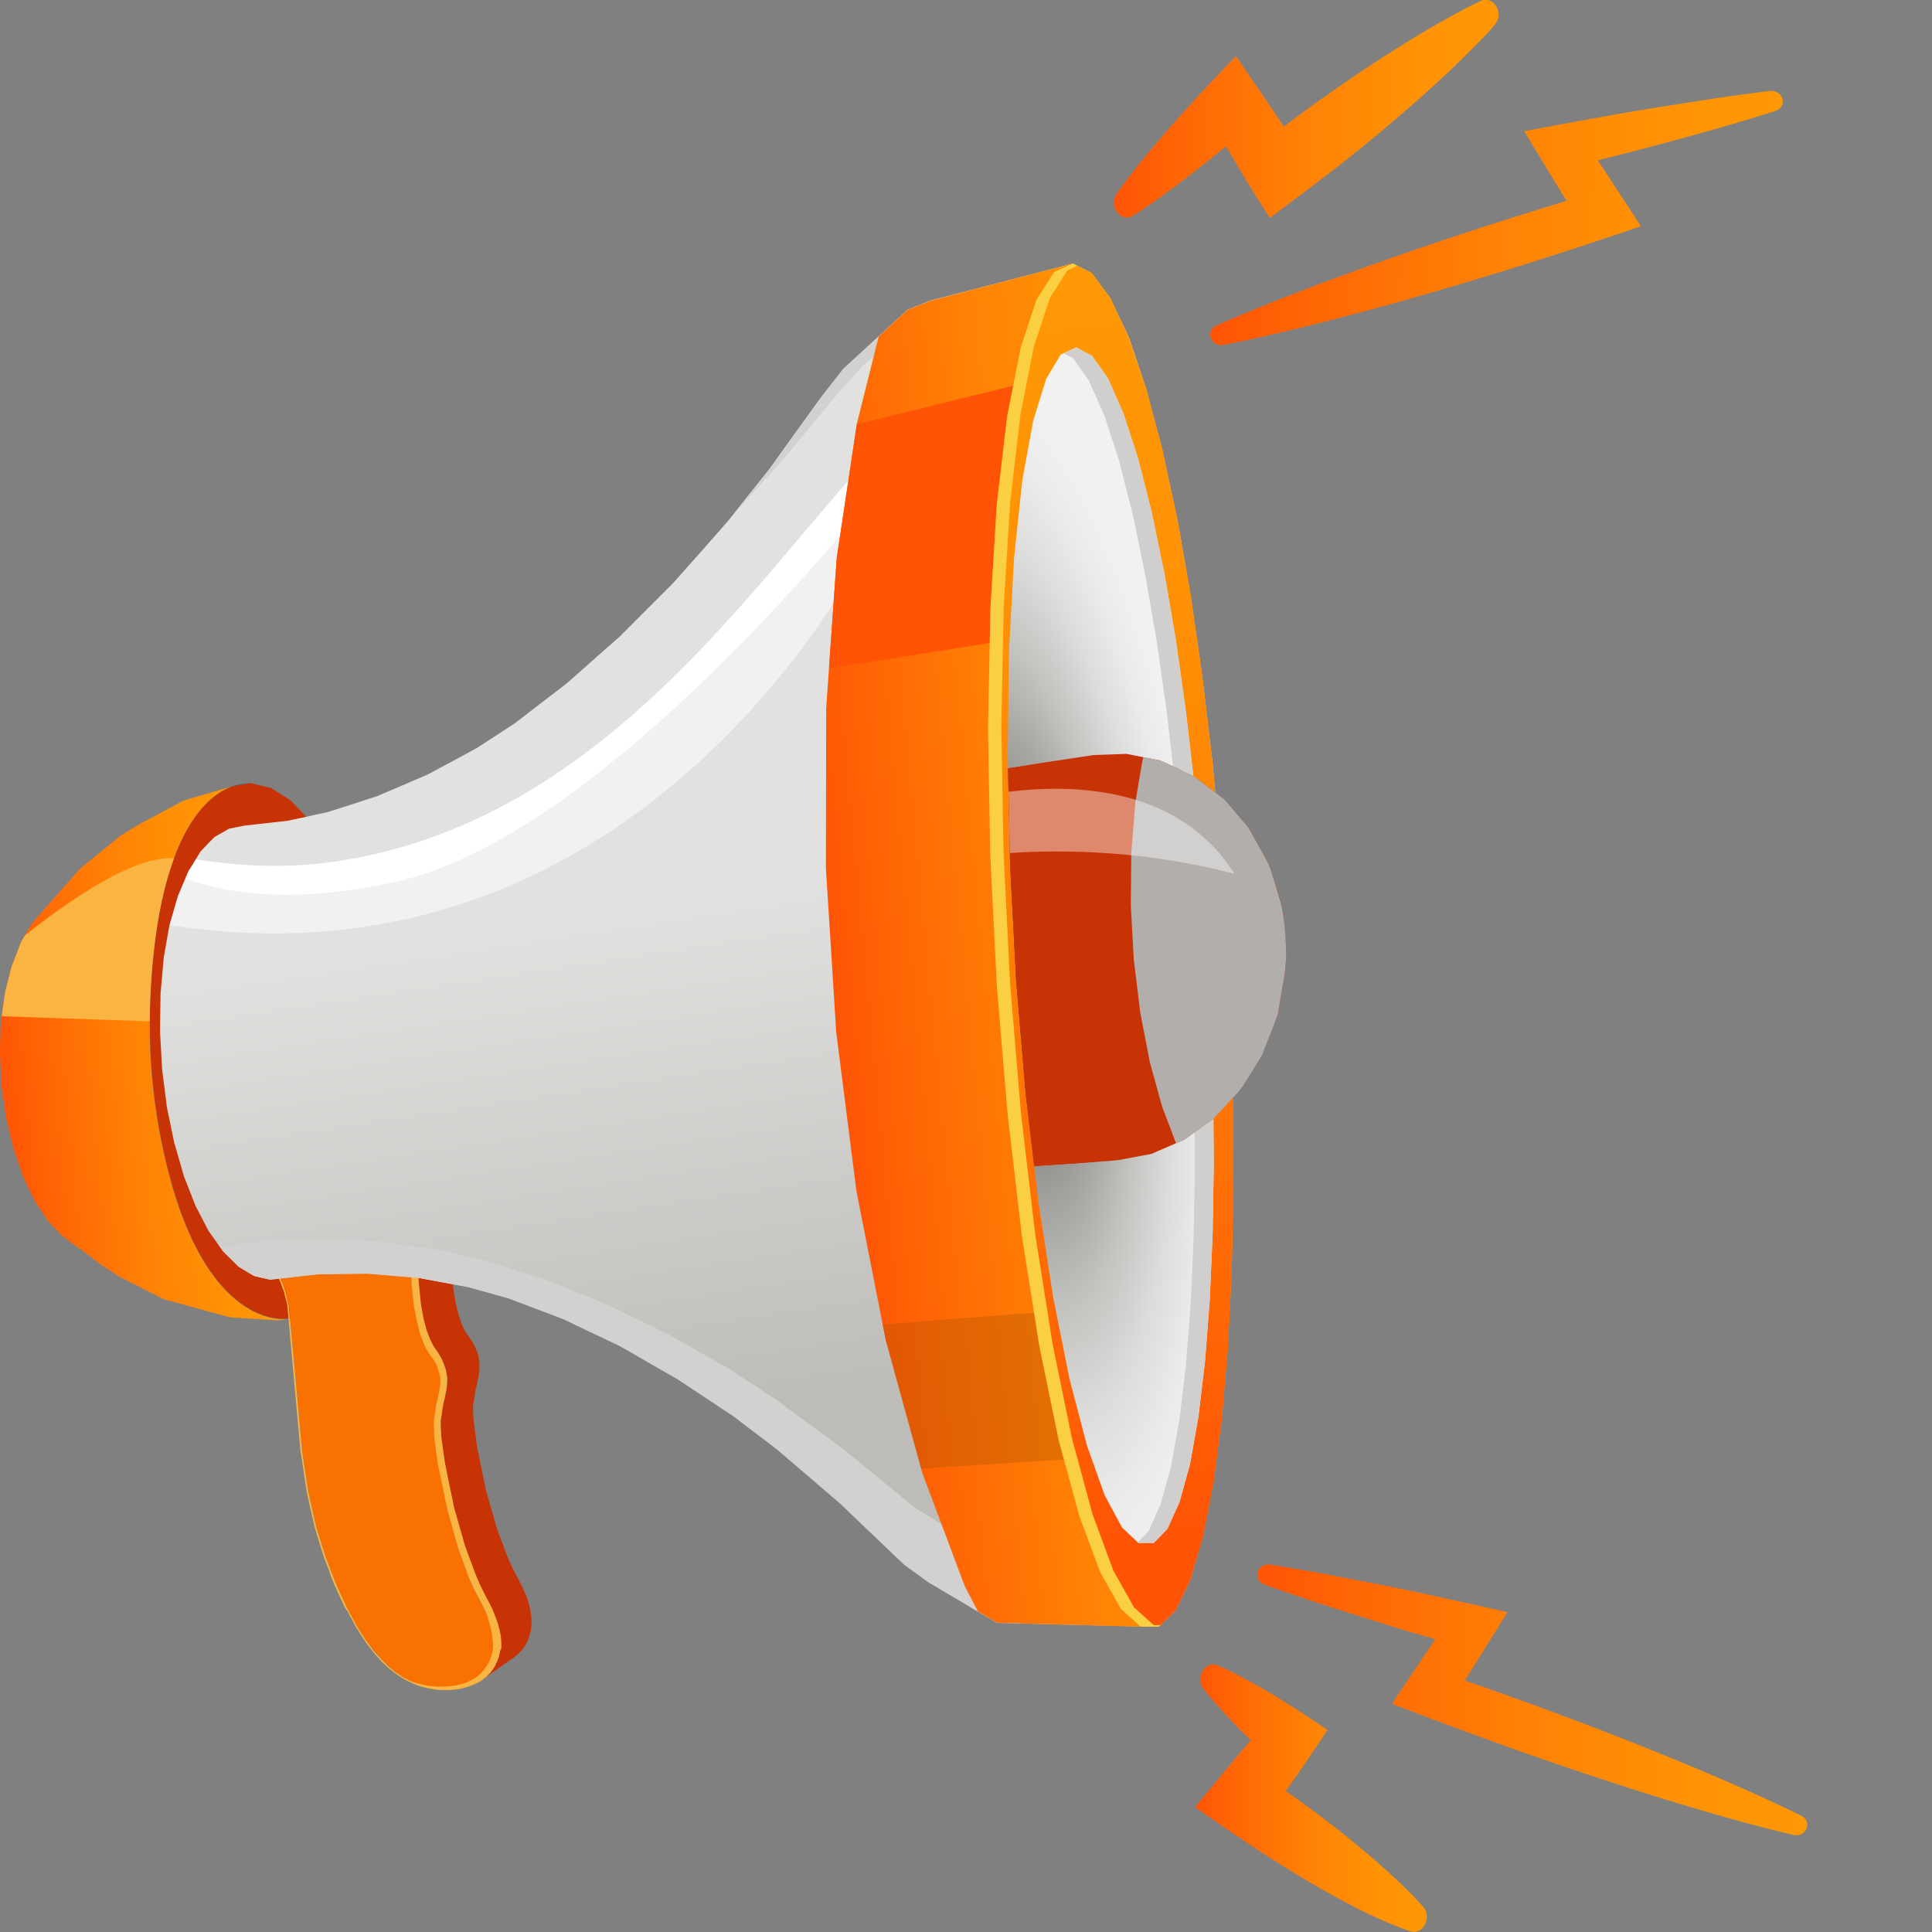<svg width="50" height="50" fill="none" xmlns="http://www.w3.org/2000/svg"><rect width="100%" height="100%" fill="#808080" stroke="none"/><g clip-path="url(#a)"><path d="M4.297 30.098a15.384 15.384 0 0 1-.408-4.31c.194-4.103 1.403-5.163 2.1-5.43l-.023.005-.31.09-.306.09-.307.09-.303.09-.29.156-.289.156-.286.153-.286.152-.116.07-.119.071-.119.074-.12.075-.258.211-.259.211-.255.208-.256.207-.098.106-.096.113-.098.11-.1.109-.217.25-.218.247-.215.246-.214.243-.072.12-.071.122-.075.125-.072.126-.057.152-.058.153-.058.152-.062.145-.044.176-.044.176-.044.176-.045.176-.027.192-.027.195-.027.196-.028.195-.006.204-.007.203-.007.203v.208l.01.211.01.211.01.212.01.21.032.208.03.207.03.208.031.207.048.195.048.196.047.196.048.195.061.18.062.18.061.18.061.176.075.157.075.156.075.156.075.157.085.129.085.129.085.13.086.124.091.098.092.098.092.098.092.093.252.192.252.172.256.196.258.195.116.075.116.074.112.074.113.075.282.144.286.145.286.145.29.148.296.083.3.082.3.082.303.086.132.035.133.035.133.035.13.036.31.02.31.019.312.02.314.019.13-.016.105-.015c-.222.02-2.139.113-3.137-4.04Z" fill="url(#b)"/><path d="m9.467 24.637-.072-.25-.068-.254-.068-.255-.071-.254-.085-.227-.086-.23-.085-.231-.085-.23-.099-.204-.098-.2-.079-.16.906 2.558-.01-.063Z" fill="#363D4B"/><path d="m7.462 34.127-.021.003c.014 0 .021-.004.021-.004ZM6.228 20.32l.13-.024.129-.024s-.201-.027-.494.087l.106-.02.13-.02Z" fill="#5B6370"/><path d="M7.713 34.092c.252-.145-.01.004.48-.274.548-.58.354-.329.814-1.084.262-.633.45-1.001.654-2.155.204-1.154.19-1.89.2-2.374.028-1.522-.279-2.98-.38-3.513-1.019-2.867-.906-2.616-1.141-2.968-.399-.599-.3-.466-.457-.63-.432-.454-.327-.356-.49-.462l-.255-.16-.13-.082-.52-.121c-.158.027-.1.015-.256.043-.16.027-.106.02-.235.043-.698.27-1.907 1.326-2.101 5.429a15.398 15.398 0 0 0 .408 4.31c.998 4.15 2.915 4.056 3.14 4.033l.02-.004c.157-.016.1-.008.249-.031Z" fill="#C73305"/><path d="m13.74 41.774-.004-.04-.007-.034-.003-.036-.01-.035-.01-.039-.007-.039-.01-.035-.01-.04-.014-.038-.01-.04-.014-.039-.024-.058-.024-.063-.027-.059-.024-.062-.03-.059-.035-.062-.03-.063-.03-.063-.048-.086-.045-.086-.044-.09-.044-.086-.03-.07-.031-.066-.031-.07-.03-.071-.066-.18-.068-.18-.064-.176-.065-.18-.068-.243-.072-.242-.068-.243-.068-.242-.058-.282L12.46 38l-.057-.277-.058-.278-.02-.164-.021-.165-.024-.16-.02-.164-.004-.074-.007-.075-.003-.074-.004-.074V36.377l.017-.095.014-.097.014-.094.017-.094.017-.082.02-.082.017-.083.017-.078.007-.043.007-.043.007-.043.007-.039v-.027l.003-.028v-.027l.003-.027v-.083l-.003-.027-.003-.031v-.028l-.004-.027-.003-.027-.007-.02-.004-.02-.003-.02-.003-.019-.007-.02-.004-.019-.006-.02-.004-.019-.01-.023-.007-.02-.007-.02-.006-.02-.014-.03-.014-.028-.013-.031-.014-.027-.017-.032-.017-.031-.017-.031-.02-.028-.02-.031-.021-.027-.02-.032-.021-.027-.014-.02-.013-.02-.014-.019-.014-.02-.01-.019-.01-.015-.014-.02-.01-.02-.013-.035-.018-.031-.017-.035-.013-.032-.02-.05-.018-.051-.017-.051-.02-.051-.017-.066-.02-.07-.018-.067-.017-.07-.02-.102-.017-.102-.017-.098-.02-.102-.014-.133-.014-.133-.013-.133-.014-.129-.003-.144-.007-.141-.007-.145-.004-.14-.262-.067-.258-.063-.26-.066-.258-.063-.436-.07-.432-.07-.43-.071-.425-.07-.099-.004h-.197l-.1-.004-.064.008-.061.007-.061.008-.062.004-.034.012-.037.008-.034.011-.034.008-.225.067-.228.066-.232.067-.235.066.038-.008.034-.011.034-.008.037-.012.062-.008.064-.004.062-.008.064-.007h.099l.102.004h.102l.1.004.435.074.436.07.44.075.442.074.262.066.266.067.265.066.266.067.003.148.007.145.007.145.003.148.017.137.014.133.014.137.013.137.017.102.02.105.018.102.02.106.02.07.018.07.016.071.021.07.02.051.017.051.02.051.018.055.017.031.014.035.017.035.017.036.01.02.013.019.01.02.01.019.014.02.014.019.014.02.013.02.02.026.025.032.02.031.02.027.02.032.018.031.017.031.017.032.017.03.014.032.013.032.014.027.007.023.006.02.007.02.007.023.007.02.007.019.003.02.007.02.003.019.004.023.007.02.003.02.003.027.004.031.003.027.004.028v.144l-.004.028v.027l-.003.028-.007.043-.007.043-.007.043-.003.043-.02.082-.018.086-.02.082-.017.082-.017.098-.014.098-.013.097-.017.098v.122l.003.074.004.078.006.074.004.079.024.164.02.168.024.168.024.169.058.285.058.286.06.285.059.286.071.25.068.25.072.25.071.247.065.184.068.184.068.184.068.183.031.075.03.07.031.07.034.075.045.086.044.09.048.09.044.09.034.062.03.067.034.063.035.062.023.063.024.062.027.063.024.059.014.043.01.039.014.039.013.039.007.039.01.04.01.038.008.04.006.035.007.035.004.039.006.035v.035l.004.035.003.036.004.035-.004.035v.067l-.003.035-.004.031-.003.031-.003.035-.004.032-.007.027-.01.032-.007.03-.007.028-.006.031-.01.028-.01.027-.011.028-.014.027-.01.023-.013.028-.01.027-.018.024-.013.023-.014.024-.014.023-.017.023-.017.02-.017.024-.017.02-.027.03-.027.028-.027.027-.031.032-.03.023-.031.023-.031.024-.034.027.208-.145.2-.144.201-.141.201-.137.031-.023.03-.028.031-.023.031-.024.027-.027.027-.028.028-.027.027-.027.017-.024.017-.02.017-.023.014-.023.017-.02.013-.023.014-.024.014-.023.013-.028.01-.023.014-.027.01-.024.01-.027.01-.028.01-.027.008-.027.007-.032.006-.027.01-.031.007-.028.004-.031.003-.031.003-.032.004-.03.003-.036v-.133l-.003-.035v-.032l-.004-.035-.006-.035Z" fill="#C73305"/><path d="m7.542 32.19.1.004h.098l.099.004.098.004.433.07.436.075.436.074.442.075.239.062.238.063.239.058.241.059.004.117.003.118.004.117.003.117.014.141.013.141.014.137.013.14.02.106.021.106.02.106.021.105.02.075.021.074.02.074.02.074.021.055.02.055.021.055.02.054.018.04.017.039.017.039.017.039.013.023.014.024.013.023.014.024.014.02.013.019.014.02.014.019.02.031.02.028.02.027.021.031.017.028.017.027.017.027.018.028.013.027.014.028.013.027.01.027c.058.204.062.227.062.227l.003.024.004.023.003.024v.094l-.003.023-.004.024-.003.023v.023l-.007.04-.007.039-.007.039-.006.039-.017.082-.018.082-.02.082-.017.082-.014.102-.017.102-.013.102-.02.12V36.909l.006.078.004.078.006.078.004.082.024.173.024.172.023.172.024.168.061.29.062.289.058.29.05.293.072.254.072.254.071.254.072.255.068.187.068.188.068.188.068.188.034.074.034.074.03.075.035.074.048.09.047.09.048.09.048.09.03.062.031.063.03.063.031.062.024.059.024.058.024.06.024.058.01.035.01.035.01.04.01.035.007.035.007.035.007.035.007.035.003.032.007.035.003.031.007.035.004.032.003.03.003.032.004.032v.121l-.004.027-.003.027-.003.028-.004.027-.007.028-.007.027-.006.027-.007.028-.01.023-.01.024-.007.023-.01.024-.01.023-.011.024-.01.023-.01.023-.014.02-.014.02-.013.023-.014.02-.014.02-.013.019-.014.02-.013.019-.024.027-.024.028-.024.027-.024.027-.03.024-.028.023-.027.024-.027.023-.03.02-.031.02-.031.019-.03.02-.048.02-.045.019-.047.02-.045.019-.05.011-.052.012-.05.016-.052.012-.024.003-.027.004-.024.004-.024.004-.04.004-.041.004-.038.004-.04.004h-.273l-.058-.008-.058-.004-.058-.004-.058-.008-.061-.011-.058-.016-.061-.012-.058-.015-.044-.016-.048-.016-.044-.015-.048-.016-.048-.023-.044-.024-.047-.023-.048-.024-.048-.031-.048-.031-.047-.032-.048-.031-.048-.04-.047-.038-.048-.04-.048-.038-.047-.047-.048-.047-.048-.047-.047-.047-.048-.055-.051-.055-.048-.055-.047-.054-.051-.067-.052-.066-.057-.063-.052-.066-.064-.102-.065-.102-.065-.101-.064-.102-.065-.125-.068-.125-.065-.126-.068-.125-.065-.148-.068-.149-.068-.149-.068-.148-.065-.172-.068-.172-.064-.173-.065-.172-.058-.184-.058-.183-.058-.184-.058-.184-.05-.227-.052-.227-.05-.227-.052-.227-.04-.266-.042-.265-.04-.266-.041-.266-.086-.943-.085-.947-.088-.946-.089-.95-.02-.087-.02-.086-.021-.086-.02-.086-.018-.05-.017-.052-.017-.05-.017-.051-.02-.047-.02-.047-.02-.047-.021-.047-.01-.02-.01-.023-.011-.024-.01-.02-.024-.042-.034-.055-.024-.043-.024-.043-.01-.02-.01-.02-.01-.019-.01-.02-.01-.015-.011-.015-.01-.016-.01-.02c.153-.383.183-.39.183-.39l.031-.009.03-.008.031-.007.062-.008.06-.008.062-.008.061-.008Z" fill="#F97101"/><path d="m8.367 32.272-.433-.07-.098-.004-.1-.004h-.098l-.099-.004-.061.008-.061.008-.062.007-.06.008-.032.008-.03.008-.03.008-.031.008c-.154.383-.143.402-.143.402l.01.016.01.016.01.015.01.02.01.02.01.019.011.02.024.043.027.043.024.043.024.043.01.02.01.023.01.023.01.02.021.047.02.047.02.046.021.047.017.051.017.051.017.051.017.05.02.087.021.086.02.086.021.086.089.95.088.947.085.947.086.942.04.266.041.266.041.266.041.266.051.227.051.227.051.227.051.227.058.184.058.183.058.184.058.184.065.172.064.172.068.172.065.172.068.15.068.148.068.148.065.149.068.125.065.125.068.126.065.125.064.101.065.102.065.102.064.102.052.066.047.066.051.067.051.067.048.054.048.055.05.055.048.055.048.046.048.047.047.047.048.047.048.04.048.038.047.04.048.039.048.031.047.031.048.032.048.03.047.024.048.024.044.023.048.024.047.015.045.016.047.016.045.015.058.016.06.012.059.015.061.012.058.008.058.004.058.004.058.008h.272l.041-.004.037-.004.041-.004.041-.004.024-.004.024-.004.027-.004.024-.004.051-.012.051-.015.051-.012.051-.012.045-.02.047-.019.044-.02.048-.019.03-.02.031-.019.031-.02.03-.019.028-.023.027-.024.027-.023.031-.024.024-.027.024-.028.024-.027.023-.027.014-.02.014-.02.013-.02.014-.019.014-.02.013-.023.014-.02.013-.019.01-.023.01-.024.011-.023.01-.024.01-.023.007-.024.01-.023.01-.024.008-.027.006-.027.007-.028.007-.027.003-.028.004-.027.003-.027.004-.028v-.121l-.004-.031-.003-.031-.004-.032-.003-.031-.007-.035-.003-.032-.007-.035-.003-.031-.007-.035-.007-.035-.007-.036-.007-.035-.01-.035-.01-.04-.01-.034-.01-.036-.024-.058-.007-.063-.024-.059-.024-.058-.03-.063-.031-.062-.03-.063-.031-.063-.048-.09-.048-.09-.048-.09-.047-.09-.034-.074-.03-.074-.035-.074-.034-.075-.068-.187-.068-.188-.068-.188-.068-.188-.072-.254-.072-.254-.071-.254-.068-.243-.061-.29-.058-.289-.061-.29-.062-.289-.024-.168-.023-.172-.024-.172-.024-.172-.004-.082v-.078l-.003-.079-.007-.078V36.77l.017-.102.014-.101.017-.102.014-.102.017-.082.02-.082.017-.082.017-.082.007-.04.007-.038.006-.04.007-.039v-.023l.004-.023.003-.024.004-.023v-.094l-.004-.024-.003-.023-.004-.024-.003-.023c-.058-.204-.068-.231-.068-.231l-.014-.027-.013-.028-.014-.027-.017-.027-.017-.028-.017-.027-.017-.028-.02-.03-.021-.028-.02-.028-.021-.031-.014-.02-.013-.02-.014-.019-.013-.02-.014-.023-.014-.023-.013-.024-.014-.023-.017-.04-.017-.038-.017-.04-.017-.039-.02-.054-.02-.055-.021-.055-.02-.055-.021-.074-.017-.094-.02-.074-.021-.074-.02-.106-.02-.106-.021-.105-.02-.106-.014-.14-.014-.138-.014-.14-.013-.141-.004-.117-.003-.118-.003-.121-.004-.117-.242-.06-.238-.058-.238-.062-.239-.063-.442-.074-.436-.075-.436-.074Zm.548 9.313-.068-.148-.068-.15-.068-.148-.068-.148-.069-.176-.06-.176-.069-.176-.068-.176-.058-.188-.058-.188-.058-.188-.058-.187-.05-.231-.055-.23-.051-.232-.051-.23-.041-.27-.041-.27-.04-.27-.042-.27-.085-.939-.085-.938-.085-.943-.085-.947-.02-.078-.021-.078-.02-.078-.018-.079-.017-.047-.017-.047-.017-.047-.017-.046-.017-.043-.017-.047-.017-.043-.02-.047-.01-.02-.01-.02-.01-.019-.011-.02-.024-.039-.024-.039-.024-.039-.023-.039-.014-.02-.01-.02-.014-.019-.01-.02-.01-.019-.01-.02-.01-.023-.01-.02-.008-.023-.007-.02-.006-.023-.007-.02-.004-.023-.003-.02-.003-.023-.004-.023v-.094l.004-.02.003-.02.003-.019.004-.02.007-.02.006-.019.007-.02.007-.019c.153-.14.167-.148.167-.148l.03-.016.018-.008.034-.012.034-.011.034-.012.034-.012.061-.008.061-.007.062-.008.064-.008.103.004h.102l.102.004.102.004.432.074.436.074.44.075.442.074.262.066.266.075.266.066.265.067.007.144.007.145.007.145.007.145.013.136.014.137.014.137.013.137.017.106.017.102.02.105.018.102.02.07.02.07.018.071.017.07.02.051.02.051.02.051.018.05.017.036.017.035.017.035.017.036.01.02.01.019.01.02.01.019.014.02.014.019.014.02.013.02.02.03.021.032.02.031.021.031.017.032.017.03.017.032.017.031.014.032.013.031.014.031.014.032.006.02.007.019.007.02.007.019.007.02.006.019.007.02.007.02.003.019.004.02.003.019.004.02.003.027.01.035.004.027.003.028v.109l-.003.028v.027l-.004.027v.028l-.007.043-.006.043-.007.043-.007.043-.017.082-.017.082-.02.082-.017.082-.018.098-.013.098-.014.098-.017.097v.126l.004.074.003.074.004.075.003.074.024.168.024.168.023.168.024.169.058.285.058.286.061.297.058.286.072.25.071.25.072.25.071.25.068.185.068.184.069.183.068.184.03.07.031.071.03.07.031.07.044.09.045.09.044.09.048.09.034.063.034.063.03.063.034.062.024.063.024.062.024.063.024.062.014.04.013.039.014.039.013.039.01.039.01.04.011.038.01.04.007.034.007.036.007.035.006.035.004.035.003.035.004.036.003.035V42.622l-.003.031-.004.031-.027.04-.003.03-.007.032-.007.031-.007.032-.007.03-.01.028-.01.028-.01.027-.01.027-.014.028-.014.027-.013.028-.01.027-.014.023-.014.024-.013.023-.014.024-.017.023-.017.024-.017.023-.017.024-.027.027-.028.028-.027.027-.027.027-.03.024-.031.023-.031.024-.03.023-.035.02-.034.02-.034.019-.034.02-.051.019-.048.02-.05.019-.048.02-.052.015-.05.016-.052.012-.05.015-.028.004-.027.004-.027.004-.028.004-.04.004-.041.004-.041.004-.041.004H11.37l-.061-.008-.058-.008-.061-.008-.058-.008-.065-.015-.061-.016-.065-.016-.061-.015-.048-.02-.048-.016-.047-.02-.051-.019-.048-.023-.051-.024-.048-.023-.047-.024-.051-.03-.052-.032-.05-.031-.052-.032-.05-.039-.052-.039-.05-.04-.052-.038-.051-.047-.051-.047-.051-.047-.051-.047-.051-.059-.051-.058-.052-.055-.05-.059-.052-.066-.05-.067-.052-.066-.05-.067-.069-.105-.068-.106-.068-.105-.068-.106-.068-.13-.069-.128-.068-.13-.078-.113Z" fill="#FAB442"/><path d="m31.308 19.154-.065-.544-.065-.548-.064-.551-.075-.517-.075-.52-.075-.524-.075-.528-.085-.485-.082-.481-.085-.493-.089-.497-.095-.442-.095-.446-.099-.453-.099-.458-.102-.391-.105-.395-.106-.4-.106-.402-.109-.325-.112-.328-.112-.337-.116-.34-.116-.25-.12-.254-.118-.259-.123-.262-.119-.16-.123-.164-.122-.169-.126-.168-.12-.058-.122-.063-.12-.059-.125-.062-.474.125-.47.121-.466.121-.463.122-.466.121-.457.117-.453.118-.45.117-.142.059-.143.058-.147.059-.15.063-.422.387-.415.383-.412.38-.409.375-.136.176-.14.176-.14.18-.142.18-.375.52-.371.513-.364.508-.256.356-.32.399-.364.458-.358.45-.36.41-.358.407-.355.399-.35.395-.354.356-.351.352-.348.348-.343.344-.348.305-.344.305-.34.302-.337.297-.34.262-.338.258-.334.258-.33.255-.334.218-.333.216-.324.21-.28.153-.333.18-.33.176-.327.176-.33.141-.327.141-.327.14-.324.138-.327.105-.323.106-.32.102-.32.101-.324.07-.32.071-.317.067-.044.011-.204.024-.313.035-.314.035-.31.035-.098.02-.1.02-.098.02-.099.019-.095.054-.095.055-.096.055-.095.055-.089.09-.088.09-.089.094-.088.093-.078.126-.079.129-.078.129-.082.129-.068.16-.068.16-.068.16-.068.161-.055.188-.054.188-.055.188-.054.191-.038.211-.037.212-.038.215-.037.215-.02.23-.02.231-.021.231-.02.231-.004.242-.004.243-.003.242-.003.243.013.246.014.247.013.246.014.247.03.242.031.243.031.242.03.243.048.234.048.235.048.23.047.232.065.215.061.215.062.215.061.215.075.192.075.191.075.192.075.192.085.164.085.164.085.165.085.164.096.133.095.133.092.133.092.129.098.098.1.098.098.097.099.098.102.063.102.062.102.059.099.059.102.023.102.024.102.023.1.023.31-.035.309-.035.313-.035.314-.035.316-.004.32-.004.32-.004.324-.004.327.027.327.028.33.027.334.028.333.062.338.063.34.062.28.051c.006.004.35.098.35.098l.347.098.348.098.35.133.351.133.354.133.358.136.36.172.362.173.364.172.368.176.371.211.371.215.375.215.378.215.381.255.385.254.388.258.297.196.343.262.392.297.395.301.399.34.401.345.405.348.412.352.413.395.418.399.423.403.425.406.157.114.157.113.153.11.15.11.436.258.442.262.446.266.45.266.453.011.456.012.46.012.463.011.466.012.47.012.474.012.476.011h.477l.11-.11.108-.105.106-.105.105-.102.099-.203.095-.2.096-.196.091-.195.082-.286.082-.281.082-.278.078-.274.068-.356.068-.352.068-.348.065-.34.055-.415.054-.41.054-.403.052-.4.04-.46.041-.459.038-.453.037-.45.024-.497.024-.493.024-.489.024-.485.01-.528.01-.524.01-.52.01-.516-.003-.548-.003-.544-.004-.543-.003-.54-.014-.56-.013-.559-.014-.56-.014-.554-.027-.568-.027-.567v-.551l-.027-.567-.041-.564-.041-.563-.041-.567-.04-.567-.052-.556-.051-.559-.051-.56-.051-.563-.068-.54Z" fill="url(#c)"/><path d="m19.042 13.243.398-.438.405-.442.351-.387.286-.344.409-.493.412-.497.419-.504.16-.176.156-.172.154-.173.153-.168.453-.367.46-.368.463-.372.466-.375.164-.063.163-.058.16-.06.157-.058.497-.121.5-.121.505-.122.507-.12.51-.126.515-.125.16-.04a6.85 6.85 0 0 1-.133-.066l-.126-.062-.473.125-.47.121-.467.121-.463.122-.47.117-.456.117-.453.118-.45.117-.142.059-.143.058-.147.059-.15.063-.422.387-.415.383-.412.38-.41.375-.135.176-.14.176-.14.18-.143.18-.374.52-.371.513-.365.508-.255.356-.32.399-.364.458-.218.273.044-.043ZM30.878 40.424l-.125.004-.13.004-.133.003-.132.004-.525-.004-.52-.004-.515-.003-.51-.004-.508-.004-.504-.004-.5-.004-.498-.004-.49-.246-.484-.247-.48-.242-.477-.239-.163-.102-.167-.101-.17-.106-.17-.105-.464-.38-.456-.375-.453-.372-.45-.368-.445-.328-.443-.325-.436-.32-.433-.321-.429-.282-.425-.278-.375-.246-.323-.184-.423-.239-.418-.238-.416-.235-.412-.2-.409-.199-.405-.195-.402-.196-.401-.16-.399-.16-.395-.161-.391-.157-.392-.125-.388-.12-.385-.122-.381-.121-.382-.087-.378-.086-.374-.086c-.007 0-.317-.047-.317-.047l-.371-.054-.371-.055-.368-.055-.364-.023-.361-.024-.361-.02-.358-.019-.354.012-.354.008-.351.008-.347.007-.348.04-.344.039-.34.039-.34.039-.072-.012.02.027.092.13.099.097.099.098.098.098.1.098.101.062.103.063.102.059.098.058.103.024.102.023.102.024.099.023.31-.035.31-.035.313-.036.313-.035.317-.004.32-.004.32-.004.323-.003.327.027.327.027.33.028.334.027.334.063.337.062.34.063.28.05c.007.005.35.099.35.099l.348.097.347.098.351.133.35.133.355.133.357.137.361.172.361.172.365.172.367.176.372.211.37.216.375.215.378.215.382.254.384.254.389.259.296.195.344.262.392.297.395.302.398.34.402.344.405.348.412.352.412.395.419.4.422.402.426.407.156.113.157.114.153.11.15.109.436.258.443.262.446.266.45.266.452.012.456.011.46.012.463.012.467.012.47.011.473.012.477.012h.477l.108-.11.11-.105.105-.106.106-.102.098-.203.096-.2.095-.195.092-.196.082-.285.071-.239-.082.07Z" fill="#D2D1CF"/><path d="m22.553 13.928 7.008-4.165-.112-.337-.112-.336-.116-.34-.116-.25-.092-.196c-1.434.422-2.949.95-4.199 1.572-3.555 1.768-7.552 11.19-16.164 12.427-1.291.184-2.493.113-3.576-.063l-.027.047-.078.13-.082.128-.068.16-.068.161-.068.16-.069.16-.054.189-.055.187-.054.188-.055.192c12.484 1.944 18.157-10.014 18.157-10.014Z" fill="#F1F1F1"/><path d="M23.003 12.387c.235-.262.35-.814.402-1.479-3.256 3.032-7.257 10.315-14.759 11.394-1.29.184-2.492.114-3.575-.062l-.027.047-.079.129-.082.129-.068.16-.013.031c1.11.411 2.847.654 5.418.09 5.393-1.193 11.931-9.477 12.783-10.44Z" fill="#fff"/><path d="m31.247 18.61-.065-.544-.065-.551-.075-.517-.074-.52-.075-.524-.075-.528-.085-.481-.085-.49-.089-.492-.085-.497-.096-.442-.095-.446-.099-.453-.095-.458-.102-.387-.106-.395-.105-.4-.106-.406-.112-.325-.113-.328-.112-.337-.116-.34-.115-.25-.116-.254-.123-.255-.119-.262-.12-.164-.122-.16-.122-.169-.126-.168-.12-.058-.122-.063-.123-.063-.126-.062-.477.125-.47.121-.47.121-.462.122-.46.121-.456.117-.457.122-.45.117-.139.059-.146.058-.147.059-.15.063-.422.387-.316.293-.566 2.26-.52 3.478-.273 3.888-.007 4.142.266 4.229.524 4.126.76 3.86.95 3.447 1.093 2.914.34.653.044.027.446.266.453.012.457.016.46.011.462.012.467.012.47.016.473.011.477.012h.477l.112-.11.106-.105.109-.106.105-.105.096-.2.098-.203.092-.196.096-.195.081-.286.082-.281.082-.278.081-.274.069-.356.068-.348.064-.348.069-.34.054-.415.054-.41.052-.404.054-.399.038-.461.04-.458.038-.45.04-.45.024-.496.028-.497.024-.489.023-.485.014-.528.01-.524.01-.52.014-.517-.003-.547v-.548l-.004-.54v-.543l-.017-.56-.013-.559-.017-.555-.014-.56-.027-.563-.027-.567-.028-.563-.03-.567-.038-.564-.04-.563-.042-.567-.04-.571-.052-.552-.05-.559-.055-.56-.051-.563-.065-.54-.061-.543Z" fill="url(#d)"/><path d="m30.687 18.387-.258-1.835-.297-1.72-.327-1.577-.354-1.396-.381-1.17-.398-.9-.41-.578-.411-.22-.402.188-.375.63-.337 1.088-.282 1.552-.211 1.991-.13 2.375-.034 2.687.061 2.89.157 2.973.245 2.93.324 2.765.384 2.488.426 2.135.453 1.725.456 1.283.45.837.425.403h.399l.354-.367.313-.697.27-.977.217-1.22.17-1.429.123-1.591.075-1.726.03-1.83-.016-1.909-.058-1.956-.102-1.987-.143-1.983-.184-1.963-.222-1.909Z" fill="#899FB1"/><path opacity=".34" d="m22.842 34.275.082.414.913 3.317 4.038-.254-.93-3.794-4.103.317Z" fill="#AB5405"/><path d="m21.654 14.444-.2 2.852 4.433-.7.735-6.712-4.447 1.095-.521 3.465Z" fill="#FF5405"/><path d="m31.117 17.515-.3-2.089-.343-1.96-.385-1.799-.419-1.588-.453-1.33-.473-1.02-.49-.662-.49-.246-.484.219-.457.72-.408 1.243-.35 1.772-.267 2.273-.166 2.71-.062 3.067.058 3.294.17 3.39.28 3.341.37 3.149.45 2.84.5 2.432.532 1.96.542 1.459.534.95.511.458h.477l.432-.426.382-.794.326-1.119.27-1.392.214-1.628.157-1.818.098-1.968.048-2.089-.007-2.178-.061-2.234-.112-2.26-.16-2.265-.208-2.234-.256-2.178Z" fill="url(#e)"/><path d="m29.86 42.059-.51-.458-.535-.95-.54-1.463-.532-1.96-.5-2.433-.45-2.84-.371-3.148-.28-3.34-.17-3.392-.058-3.293.061-3.067.167-2.71.266-2.273.35-1.772.41-1.243.456-.72.255-.118-.116-.058-.483.219-.457.72-.408 1.243-.35 1.772-.267 2.273-.166 2.71-.062 3.067.058 3.294.17 3.39.28 3.341.37 3.149.45 2.84.5 2.432.532 1.96.542 1.459.534.95.511.458h.477l.04-.043-.173.004Z" fill="#FAD042"/><path d="m30.687 18.387-.258-1.835-.297-1.72-.327-1.577-.354-1.396-.381-1.17-.398-.9-.41-.578-.411-.22-.402.188-.375.63-.337 1.088-.282 1.552-.211 1.991-.13 2.375-.034 2.687.061 2.89.157 2.973.245 2.93.324 2.765.384 2.488.426 2.135.453 1.725.456 1.283.45.837.425.403h.399l.354-.367.313-.697.27-.977.217-1.22.17-1.429.123-1.591.075-1.726.03-1.83-.016-1.909-.058-1.956-.102-1.987-.143-1.983-.184-1.963-.222-1.909Z" fill="url(#f)"/><path d="m30.688 18.387-.259-1.835-.296-1.72-.327-1.577-.354-1.396-.382-1.17-.398-.9-.409-.578-.412-.22-.32.15.239.128.412.583.398.9.382 1.17.354 1.392.326 1.58.297 1.721.259 1.83.22 1.913.185 1.96.143 1.987.102 1.983.058 1.96.017 1.905-.03 1.834-.076 1.725-.122 1.592-.17 1.424-.218 1.224-.27.978-.313.696-.279.29.017.015h.398l.355-.367.313-.697.269-.977.218-1.22.17-1.429.123-1.591.075-1.726.03-1.83-.017-1.909-.058-1.956-.102-1.987-.143-1.983-.184-1.963-.221-1.909Z" fill="#D0CFCD"/><path d="m33.222 23.754-.02-.149-.024-.125-.024-.102-.007-.023a.09.09 0 0 1 .007.023l-.065-.215-.065-.215-.064-.211-.065-.211-.014-.035-.013-.036-.014-.039-.014-.039-.112-.207-.112-.204-.113-.203-.112-.203-.02-.036-.02-.035-.021-.035-.02-.035-.154-.18-.153-.18-.153-.18-.154-.18-.184-.14-.18-.138-.18-.136-.181-.137-.03-.02-.031-.02-.03-.02-.032-.019-.207-.093-.198-.106-.208-.094-.207-.094-.222-.043-.218-.043-.217-.043-.218-.043-.215.008-.214.008-.215.008-.211.007-.31.047-.31.047-.306.047-.307.047-.296.047-.293.047-.29.047-.098.015.054 2.508.157 2.972.245 2.93.221 1.885.208-.015.297-.02.296-.02.306-.019.307-.023.31-.024.31-.023.04-.004.041-.004.041-.004.04-.004.209-.039.207-.04.208-.038.211-.04.208-.09.208-.09.207-.09.212-.09.19-.136.19-.137.192-.137.194-.137.167-.18.166-.18.167-.18.167-.18.02-.027.021-.027.02-.028.02-.027.13-.207.13-.208.129-.207.13-.211.088-.235.092-.235.092-.234.095-.235.01-.027.01-.028.01-.027.011-.027.007-.043.007-.043.007-.044.006-.043.038-.219.037-.219.038-.219.037-.219.014-.113.01-.133.003-.153v-.168l-.003-.18-.01-.184-.014-.18-.017-.176-.01-.156Z" fill="#C73305"/><path d="M33.283 24.801v-.168l-.004-.18-.01-.184-.013-.18-.017-.175-.02-.165-.021-.148-.024-.126-.024-.101-.007-.024c.004.004.007.024.007.024l-.065-.215-.064-.216-.065-.21-.065-.212-.013-.035-.014-.035-.014-.04-.013-.039-.113-.207-.112-.203-.112-.204-.113-.203-.02-.035-.02-.036-.021-.035-.02-.035-.154-.18-.153-.18-.153-.18-.153-.18-.184-.14-.18-.137-.181-.137-.18-.137-.031-.02-.031-.02-.03-.019-.031-.02-.208-.093-.194-.102-.208-.094-.208-.094-.22-.043-.219-.043c-.014.008-.204 1.166-.204 1.166l-.106 1.294-.013 1.377.078 1.405.167 1.372.248 1.283.317 1.146.361.951.201-.086.19-.137.191-.137.191-.137.194-.137.167-.18.167-.18.167-.18.167-.18.02-.027.02-.027.02-.027.021-.028.13-.207.13-.207.129-.208.129-.211.088-.235.092-.234.092-.235.089-.235.01-.027.01-.028.01-.027.01-.027.008-.043.006-.043.007-.043.007-.043.037-.22.038-.219.037-.219.038-.219.013-.113.01-.133.01-.149Z" fill="#B2AEAB"/><path d="m27.341 19.69-.272.042-.297.047-.292.047-.293.043-.1.016.055 2.507.157 2.973.245 2.93.221 1.885.208-.016.297-.02.296-.02.306-.019.307-.023.146-.012c-1.474-4.76-1.328-8.32-.984-10.38Z" fill="#C73305"/><path opacity=".42" d="m26.101 20.491.034 1.584c1.458-.094 3.552-.055 5.813.54-1.403-2.23-4.073-2.343-5.847-2.124Z" fill="#fff"/><path d="M3.875 26.433c0-.215.007-.426.014-.641.075-1.62.313-2.766.613-3.575-1.045-.102-2.837 1.181-3.855 1.99l-.034.052-.071.125-.058.152-.058.153-.058.152-.061.145-.045.176-.044.176-.044.176-.044.176-.028.192-.027.195-.027.196-.004.027 3.831.133Z" fill="#FAB442"/><path d="M31.727 3.786c.555.943.79 1.31 1.134 1.854 1.386-1.037 2.353-1.745 3.943-3.153.627-.567.313-.285.64-.586.102-.094.409-.388.627-.61.61-.622.79-.752.684-1.057-.068-.195-.262-.29-.432-.21-.13.058-.252.124-.382.187-.384.207-.415.223-.742.407-.078.047-.49.285-.729.434a40.712 40.712 0 0 0-3.245 2.225c-.306-.465-.654-.97-1.24-1.826-.323.336-2.097 2.159-3.081 3.555-.228.321.099.77.415.575.688-.418 1.768-1.267 2.408-1.795Z" fill="url(#g)"/><path d="M33.273 46.353c.293-.402.695-1.005 1.083-1.58-.33-.223-1.686-1.161-2.837-1.67a.298.298 0 0 0-.344.074.425.425 0 0 0-.02.544c.368.462.8.912 1.212 1.318-.313.36-.572.677-1.44 1.73.568.39 3.5 2.51 5.567 3.21.334.114.58-.363.33-.641-.54-.614-1.848-1.807-3.551-2.985Z" fill="url(#h)"/><path d="M46.618 46.992c-1.485-.74-4.597-2.077-8.71-3.501.187-.293 0 .004 1.106-1.768-2.905-.65-2.731-.602-4.795-1.001-.449-.078-.898-.16-1.351-.231a.288.288 0 0 0-.31.168c-.058.137.017.294.163.348.43.157.858.301 1.29.446.093.031 1.588.516 2.602.814.177.054.355.105.532.156-.195.29-.004.004-1.12 1.67 4.767 1.85 8.533 2.965 10.392 3.395.324.079.497-.348.201-.496Z" fill="url(#i)"/><path d="M31.482 8.425c1.55-.692 4.788-1.932 9.061-3.227-.184-.3 0 .004-1.1-1.803 3.01-.56 2.83-.516 4.965-.853.467-.066.93-.133 1.4-.187a.297.297 0 0 1 .313.176c.054.14-.024.293-.174.34-.446.145-.892.274-1.341.407a100.364 100.364 0 0 1-3.256.872c.194.293.004.004 1.117 1.705C37.51 7.553 33.6 8.55 31.673 8.925c-.33.067-.498-.363-.191-.5Z" fill="url(#j)"/></g><defs><linearGradient id="b" x1=".04" y1="28.076" x2="6.809" y2="27.439" gradientUnits="userSpaceOnUse"><stop stop-color="#FF5405"/><stop offset=".181" stop-color="#FF6705"/><stop offset=".501" stop-color="#FF8205"/><stop offset=".784" stop-color="#FF9205"/><stop offset="1" stop-color="#FF9805"/></linearGradient><linearGradient id="c" x1="17.731" y1="23.241" x2="19.709" y2="36.376" gradientUnits="userSpaceOnUse"><stop stop-color="#E1E1DF"/><stop offset="1" stop-color="#BDBCB9"/></linearGradient><linearGradient id="d" x1="21.516" y1="25.372" x2="31.816" y2="24.403" gradientUnits="userSpaceOnUse"><stop stop-color="#FF5405"/><stop offset=".181" stop-color="#FF6705"/><stop offset=".501" stop-color="#FF8205"/><stop offset=".784" stop-color="#FF9205"/><stop offset="1" stop-color="#FF9805"/></linearGradient><linearGradient id="e" x1="30.152" y1="39.764" x2="26.304" y2="8.051" gradientUnits="userSpaceOnUse"><stop stop-color="#FF5405"/><stop offset=".181" stop-color="#FF6705"/><stop offset=".501" stop-color="#FF8205"/><stop offset=".784" stop-color="#FF9205"/><stop offset="1" stop-color="#FF9805"/></linearGradient><linearGradient id="g" x1="28.833" y1="2.82" x2="38.788" y2="2.82" gradientUnits="userSpaceOnUse"><stop stop-color="#FF5405"/><stop offset=".181" stop-color="#FF6705"/><stop offset=".501" stop-color="#FF8205"/><stop offset=".784" stop-color="#FF9205"/><stop offset="1" stop-color="#FF9805"/></linearGradient><linearGradient id="h" x1="30.924" y1="46.539" x2="36.923" y2="46.539" gradientUnits="userSpaceOnUse"><stop stop-color="#FF5405"/><stop offset=".181" stop-color="#FF6705"/><stop offset=".501" stop-color="#FF8205"/><stop offset=".784" stop-color="#FF9205"/><stop offset="1" stop-color="#FF9805"/></linearGradient><linearGradient id="i" x1="32.541" y1="43.994" x2="46.77" y2="43.994" gradientUnits="userSpaceOnUse"><stop stop-color="#FF5405"/><stop offset=".181" stop-color="#FF6705"/><stop offset=".501" stop-color="#FF8205"/><stop offset=".784" stop-color="#FF9205"/><stop offset="1" stop-color="#FF9805"/></linearGradient><linearGradient id="j" x1="46.067" y1="5.868" x2="31.393" y2="5.53" gradientUnits="userSpaceOnUse"><stop stop-color="#FF9805"/><stop offset=".216" stop-color="#FF9205"/><stop offset=".499" stop-color="#FF8205"/><stop offset=".819" stop-color="#FF6705"/><stop offset="1" stop-color="#FF5405"/></linearGradient><radialGradient id="f" cx="0" cy="0" r="1" gradientUnits="userSpaceOnUse" gradientTransform="translate(26.428 25.219) rotate(-7.073) scale(4.983 16.101)"><stop stop-color="#4E4C44"/><stop offset=".14" stop-color="#716F69"/><stop offset=".346" stop-color="#9E9D99"/><stop offset=".541" stop-color="#C2C2BF"/><stop offset=".721" stop-color="#DCDCDB"/><stop offset=".879" stop-color="#ECEBEB"/><stop offset="1" stop-color="#F1F1F1"/></radialGradient><clipPath id="a"><path fill="#fff" d="M0 0h50v50H0z"/></clipPath></defs></svg>